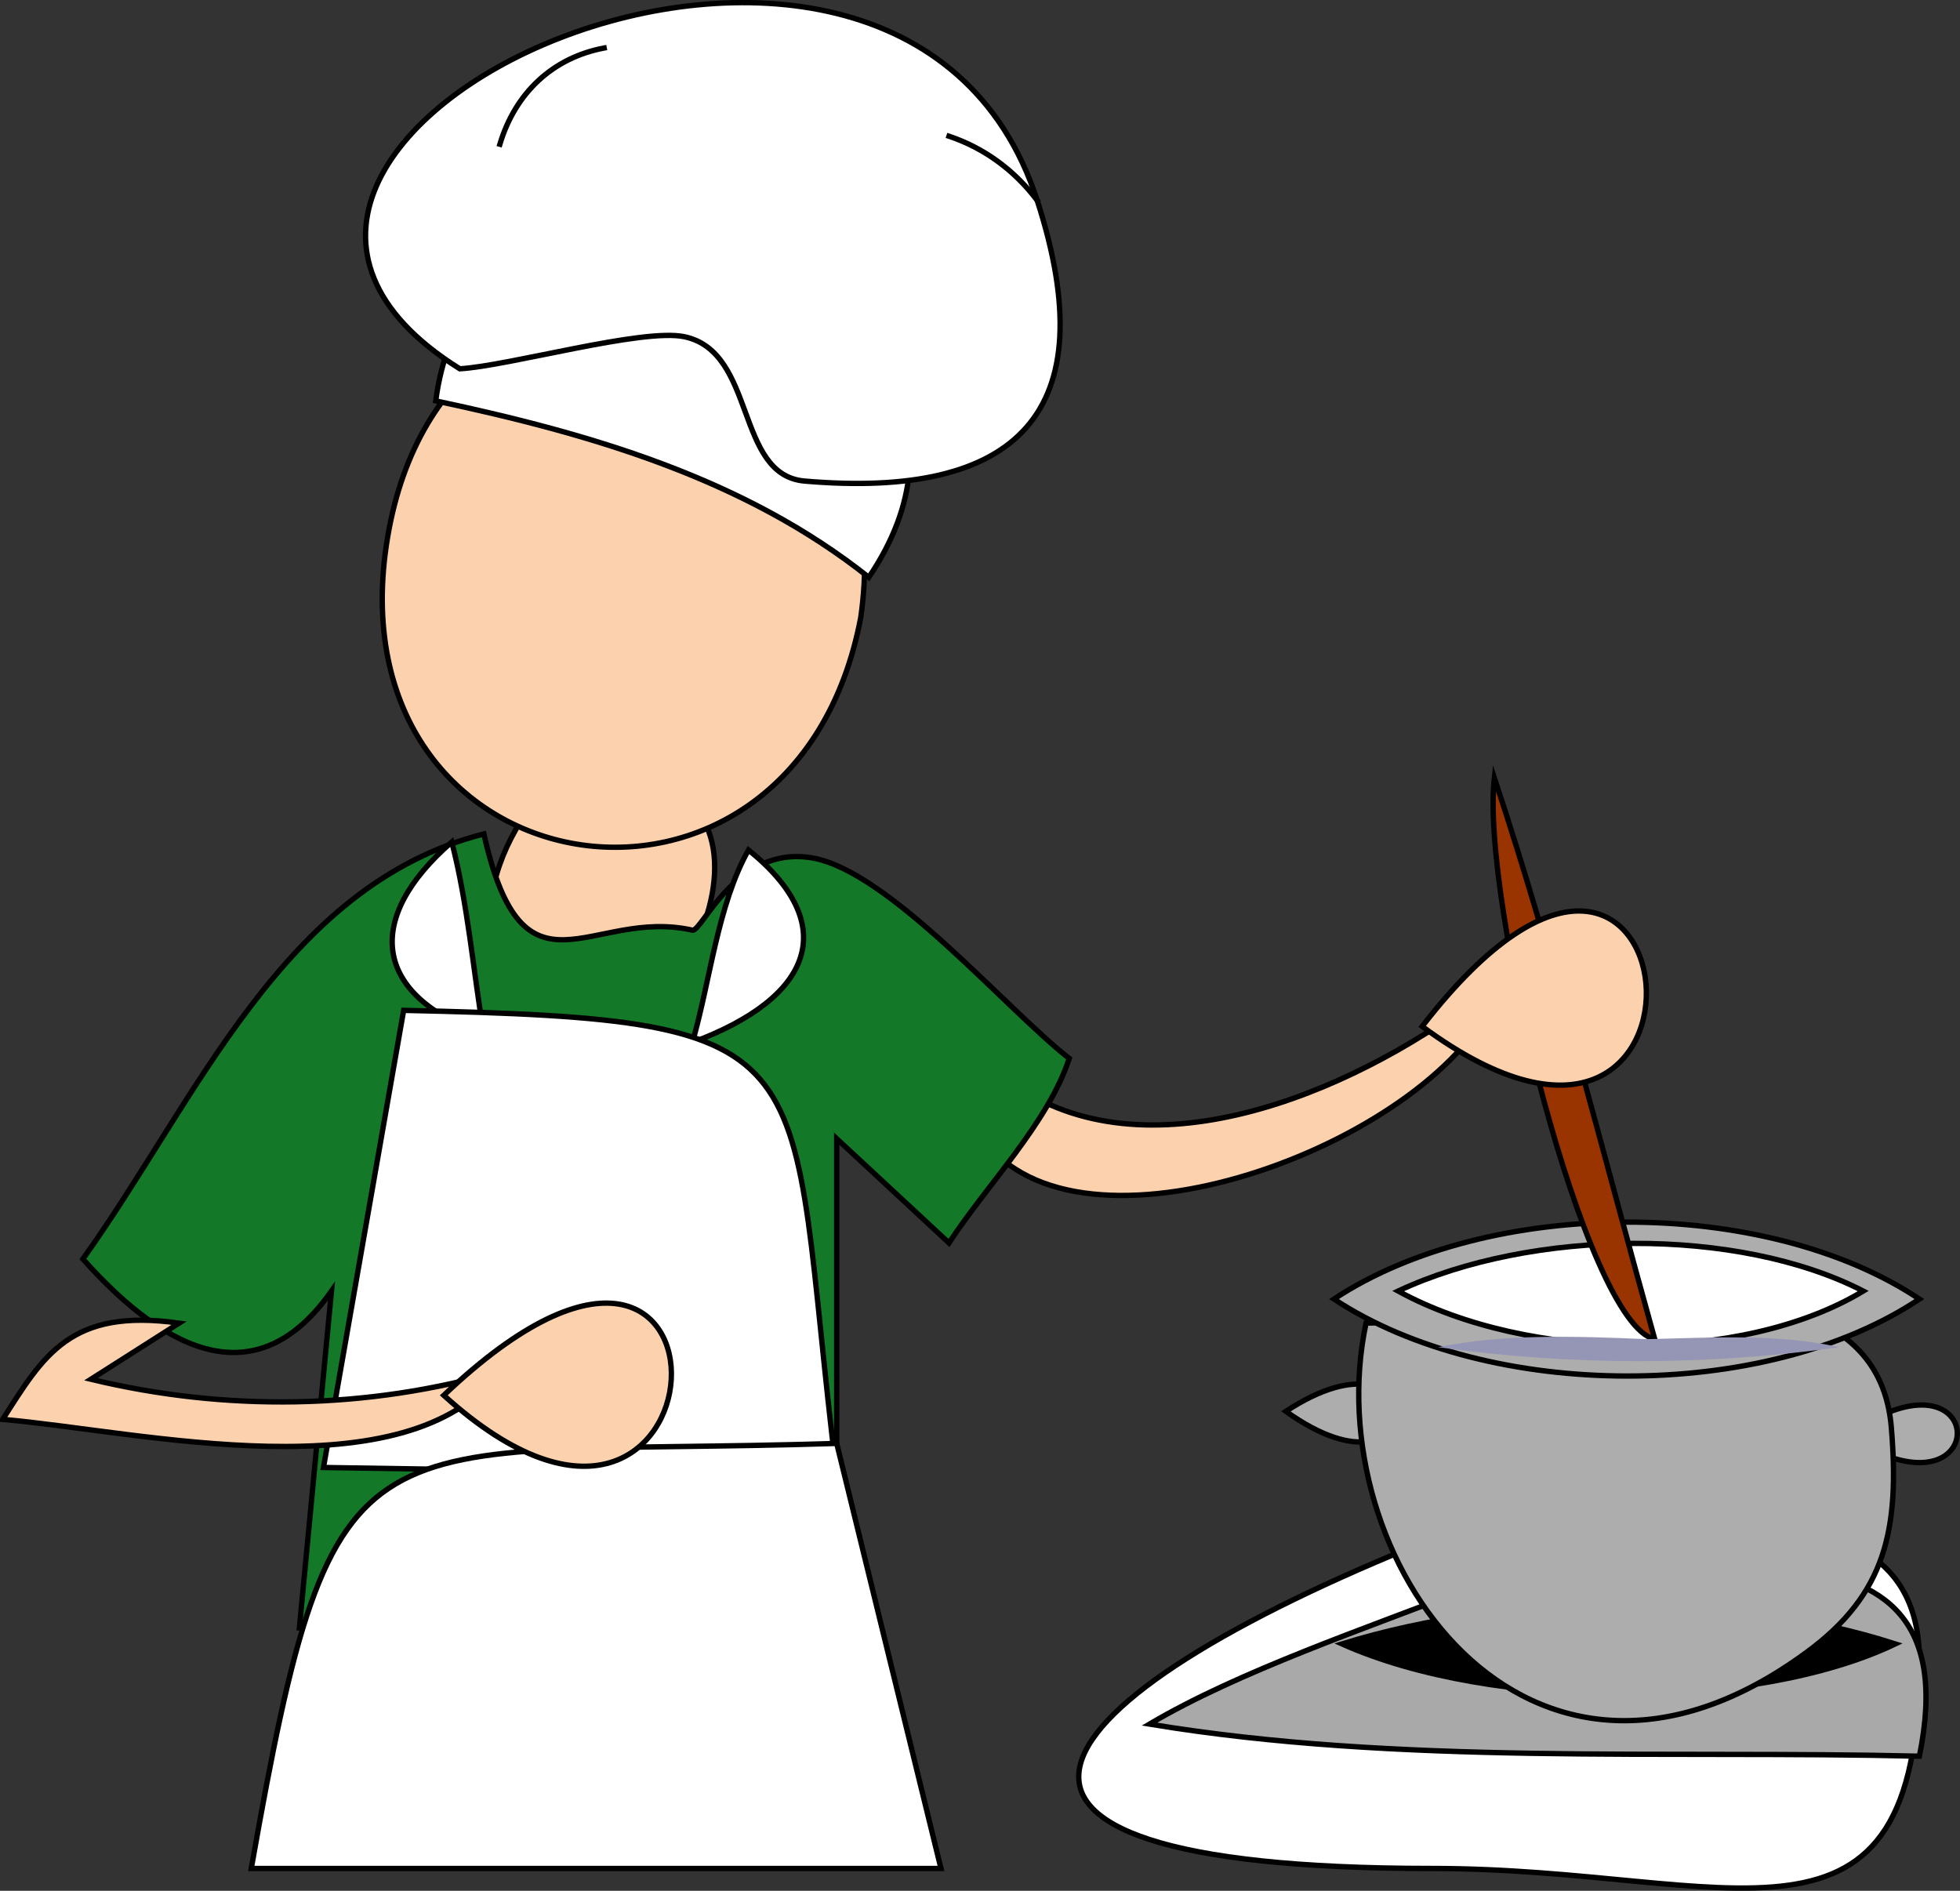 <svg xmlns="http://www.w3.org/2000/svg" xmlns:xlink="http://www.w3.org/1999/xlink" version="1.1" id="Layer_1" x="0px" y="0px" enable-background="new 0 0 822.05 841.89" xml:space="preserve" viewBox="318.37 333.4 183.3 176.83">
<rect x="318.37" y="333.4" width="183.3" height="176.83" fill="#333333" stroke="none"/>
<path fill-rule="evenodd" clip-rule="evenodd" fill="#FCD2AE" stroke="#000000" stroke-width="0.5" stroke-linecap="square" stroke-miterlimit="10" d="  M458.872,424.89c-11.523,9.521-30.355,18.099-43.504,11.25c-1.249,1.75-2.499,3.5-3.748,5.25  C422.606,451.896,455.053,438.799,458.872,424.89z"/>
<path fill-rule="evenodd" clip-rule="evenodd" fill="#FFFFFF" stroke="#000000" stroke-width="0.5" stroke-linecap="square" stroke-miterlimit="10" d="  M452.122,477.39c-37.36,14.942-49.907,30.75,0.166,30.75c28.108,0,45.584,10.662,45.584-19.44  C497.872,469.125,468.829,477.664,452.122,477.39z"/>
<path fill-rule="evenodd" clip-rule="evenodd" fill="#A9A9AA" stroke="#000000" stroke-width="0.5" stroke-linecap="square" stroke-miterlimit="10" d="  M455.872,481.89c-9.889,3.846-21.644,7.813-30.004,12.75c23.342,3.855,48.221,2.434,72.004,3  C503.099,472.028,473.983,481.89,455.872,481.89z"/>
<path fill-rule="evenodd" clip-rule="evenodd" fill="#FCD2AE" stroke="#000000" stroke-width="0.5" stroke-linecap="square" stroke-miterlimit="10" d="  M368.87,407.64c-7.085,8.989-5.972,17.771,2.25,26.25C387.84,426.267,392.677,400.222,368.87,407.64z"/>
<path fill-rule="evenodd" clip-rule="evenodd" stroke="#000000" stroke-width="0.5" stroke-linecap="square" stroke-miterlimit="10" d="  M495.622,487.14c-13.071,6.258-37.697,6.286-51.75,0C459.811,482.198,480.418,482.25,495.622,487.14z"/>
<path fill-rule="evenodd" clip-rule="evenodd" fill="#ADADAD" stroke="#000000" stroke-width="0.5" stroke-linecap="square" stroke-miterlimit="10" d="  M438.622,465.39C452.205,475.081,452.453,456.333,438.622,465.39L438.622,465.39z"/>
<path fill-rule="evenodd" clip-rule="evenodd" fill="#ADADAD" stroke="#000000" stroke-width="0.5" stroke-linecap="square" stroke-miterlimit="10" d="  M491.122,467.64C504.955,476.666,504.746,458.015,491.122,467.64L491.122,467.64z"/>
<path fill-rule="evenodd" clip-rule="evenodd" fill="#ADADAD" stroke="#000000" stroke-width="0.5" stroke-linecap="square" stroke-miterlimit="10" d="  M446.122,457.14c-4.654,21.887,15.085,50.021,41.25,30.75c7.337-5.404,8.673-11.426,7.875-21  C493.646,447.681,460.096,456.908,446.122,457.14z"/>
<path fill-rule="evenodd" clip-rule="evenodd" fill="#ADADAD" stroke="#000000" stroke-width="0.5" stroke-linecap="square" stroke-miterlimit="10" d="  M497.872,454.89c-14.436,9.646-40.311,9.548-54.75,0C457.562,445.342,483.437,445.245,497.872,454.89z"/>
<path fill-rule="evenodd" clip-rule="evenodd" fill="#FFFFFF" stroke="#000000" stroke-width="0.5" stroke-linecap="square" stroke-miterlimit="10" d="  M492.622,454.14c-11.337,6.859-31.369,6.652-43.5,0C461.629,448.281,480.915,448.111,492.622,454.14z"/>
<path fill-rule="evenodd" clip-rule="evenodd" fill="#993300" stroke="#000000" stroke-width="0.5" stroke-linecap="square" stroke-miterlimit="10" d="  M473.122,458.64c-6.469-1.356-16.287-41.042-15-52.5C463.82,423.35,468.232,441.141,473.122,458.64z"/>
<path fill-rule="evenodd" clip-rule="evenodd" fill="#FCD2AE" stroke="#000000" stroke-width="0.5" stroke-linecap="square" stroke-miterlimit="10" d="  M451.372,429.39C481.671,451.765,476.885,396.37,451.372,429.39L451.372,429.39z"/>
<path fill-rule="evenodd" clip-rule="evenodd" fill="#9596B5" d="M472.372,458.64c-6.685-0.293-13.516-0.495-19.5,0.75  c12.399,1.742,25.101,1.742,37.5,0C484.764,458.125,478.646,458.487,472.372,458.64z"/>
<path fill-rule="evenodd" clip-rule="evenodd" fill="#FCD2AE" stroke="#000000" stroke-width="0.5" stroke-linecap="square" stroke-miterlimit="10" d="  M398.87,391.14c-6.297,33.069-49.88,25.963-44.25-7.5C360.186,350.557,403.607,357.715,398.87,391.14z"/>
<path fill-rule="evenodd" clip-rule="evenodd" fill="#FFFFFF" stroke="#000000" stroke-width="0.5" stroke-linecap="square" stroke-miterlimit="10" d="  M359.12,370.89c14.437,3.066,28.854,7.245,40.5,16.5C418.295,359.865,363.227,339.405,359.12,370.89z"/>
<path fill-rule="evenodd" clip-rule="evenodd" fill="#FFFFFF" stroke="#000000" stroke-width="0.5" stroke-linecap="square" stroke-miterlimit="10" d="  M361.37,367.89c-34.134-21.327,40.99-55.886,53.998-15.75c6.452,19.909-1.898,27.958-21.748,26.25  c-6.527-0.562-4.486-12.074-11.25-13.5C378.473,364.068,365.992,367.618,361.37,367.89z"/>
<path fill-rule="evenodd" clip-rule="evenodd" fill="#FFFFFF" d="M407.12,346.14c3.008,1.965,5.894,2.867,8.248,6  C412.619,350.14,409.87,348.14,407.12,346.14z"/>
<path fill="none" stroke="#000000" stroke-width="0.5" stroke-linecap="square" stroke-miterlimit="10" d="M407.12,346.14  c3.294,1.101,6.131,3.184,8.248,6"/>
<path fill-rule="evenodd" clip-rule="evenodd" fill="#FFFFFF" d="M374.87,337.89c-4.204,3.019-7.91,2.839-9.75,9  C368.37,343.89,371.62,340.89,374.87,337.89z"/>
<path fill="none" stroke="#000000" stroke-width="0.5" stroke-linecap="square" stroke-miterlimit="10" d="M374.87,337.89  c-4.797,0.904-8.312,4.187-9.75,9"/>
<path fill-rule="evenodd" clip-rule="evenodd" fill="#137827" stroke="#000000" stroke-width="0.5" stroke-linecap="square" stroke-miterlimit="10" d="  M418.368,432.39c-5.892-4.603-16.838-17.485-23.998-18.75c-7.192-1.271-10.347,6.955-11.25,6.75c-9.518-2.156-15.781,7.543-19.5-9  c-18.781,4.785-26.835,24.884-37.5,39.75c8.242,9.256,16.532,12.549,23.25,3c-1,10.5-2,21-3,31.5c16.75,0.25,33.5,0.5,50.25,0.75  c0-15.5,0-31,0-46.5c3.5,3.25,7,6.5,10.5,9.75C410.628,444.26,416.374,438.438,418.368,432.39z"/>
<path fill-rule="evenodd" clip-rule="evenodd" fill="#FFFFFF" stroke="#000000" stroke-width="0.5" stroke-linecap="square" stroke-miterlimit="10" d="  M360.62,412.14c1.507,5.839,2.008,12.047,3,18C353.23,426.468,352.353,419.34,360.62,412.14z"/>
<path fill-rule="evenodd" clip-rule="evenodd" fill="#FFFFFF" stroke="#000000" stroke-width="0.5" stroke-linecap="square" stroke-miterlimit="10" d="  M388.37,412.89c-2.896,5.13-3.59,12.309-5.25,18C394.421,426.697,397.029,419.874,388.37,412.89z"/>
<path fill-rule="evenodd" clip-rule="evenodd" fill="#FFFFFF" stroke="#000000" stroke-width="0.5" stroke-linecap="square" stroke-miterlimit="10" d="  M356.12,427.89c40.967,0.872,35.551,3.201,40.5,43.5c-16-0.25-32-0.5-48-0.75C351.12,456.39,353.62,442.14,356.12,427.89z"/>
<path fill-rule="evenodd" clip-rule="evenodd" fill="#FFFFFF" stroke="#000000" stroke-width="0.5" stroke-linecap="square" stroke-miterlimit="10" d="  M396.62,468.39c-44.813,1.4-46.931-4.559-54.75,39.75c21.5,0,43,0,64.5,0C403.12,494.89,399.87,481.64,396.62,468.39z"/>
<path fill-rule="evenodd" clip-rule="evenodd" fill="#FCD2AE" stroke="#000000" stroke-width="0.5" stroke-linecap="square" stroke-miterlimit="10" d="  M326.87,462.39c2.75-1.75,5.5-3.5,8.25-5.25c-10.202-1.444-12.699,3.064-16.5,9c12.958,1.135,37.796,7.087,46.5-4.5  C352.686,465.225,339.467,465.424,326.87,462.39z"/>
<path fill-rule="evenodd" clip-rule="evenodd" fill="#FCD2AE" stroke="#000000" stroke-width="0.5" stroke-linecap="square" stroke-miterlimit="10" d="  M359.87,463.89C386.79,488.257,389.687,435.55,359.87,463.89L359.87,463.89z"/>
</svg>